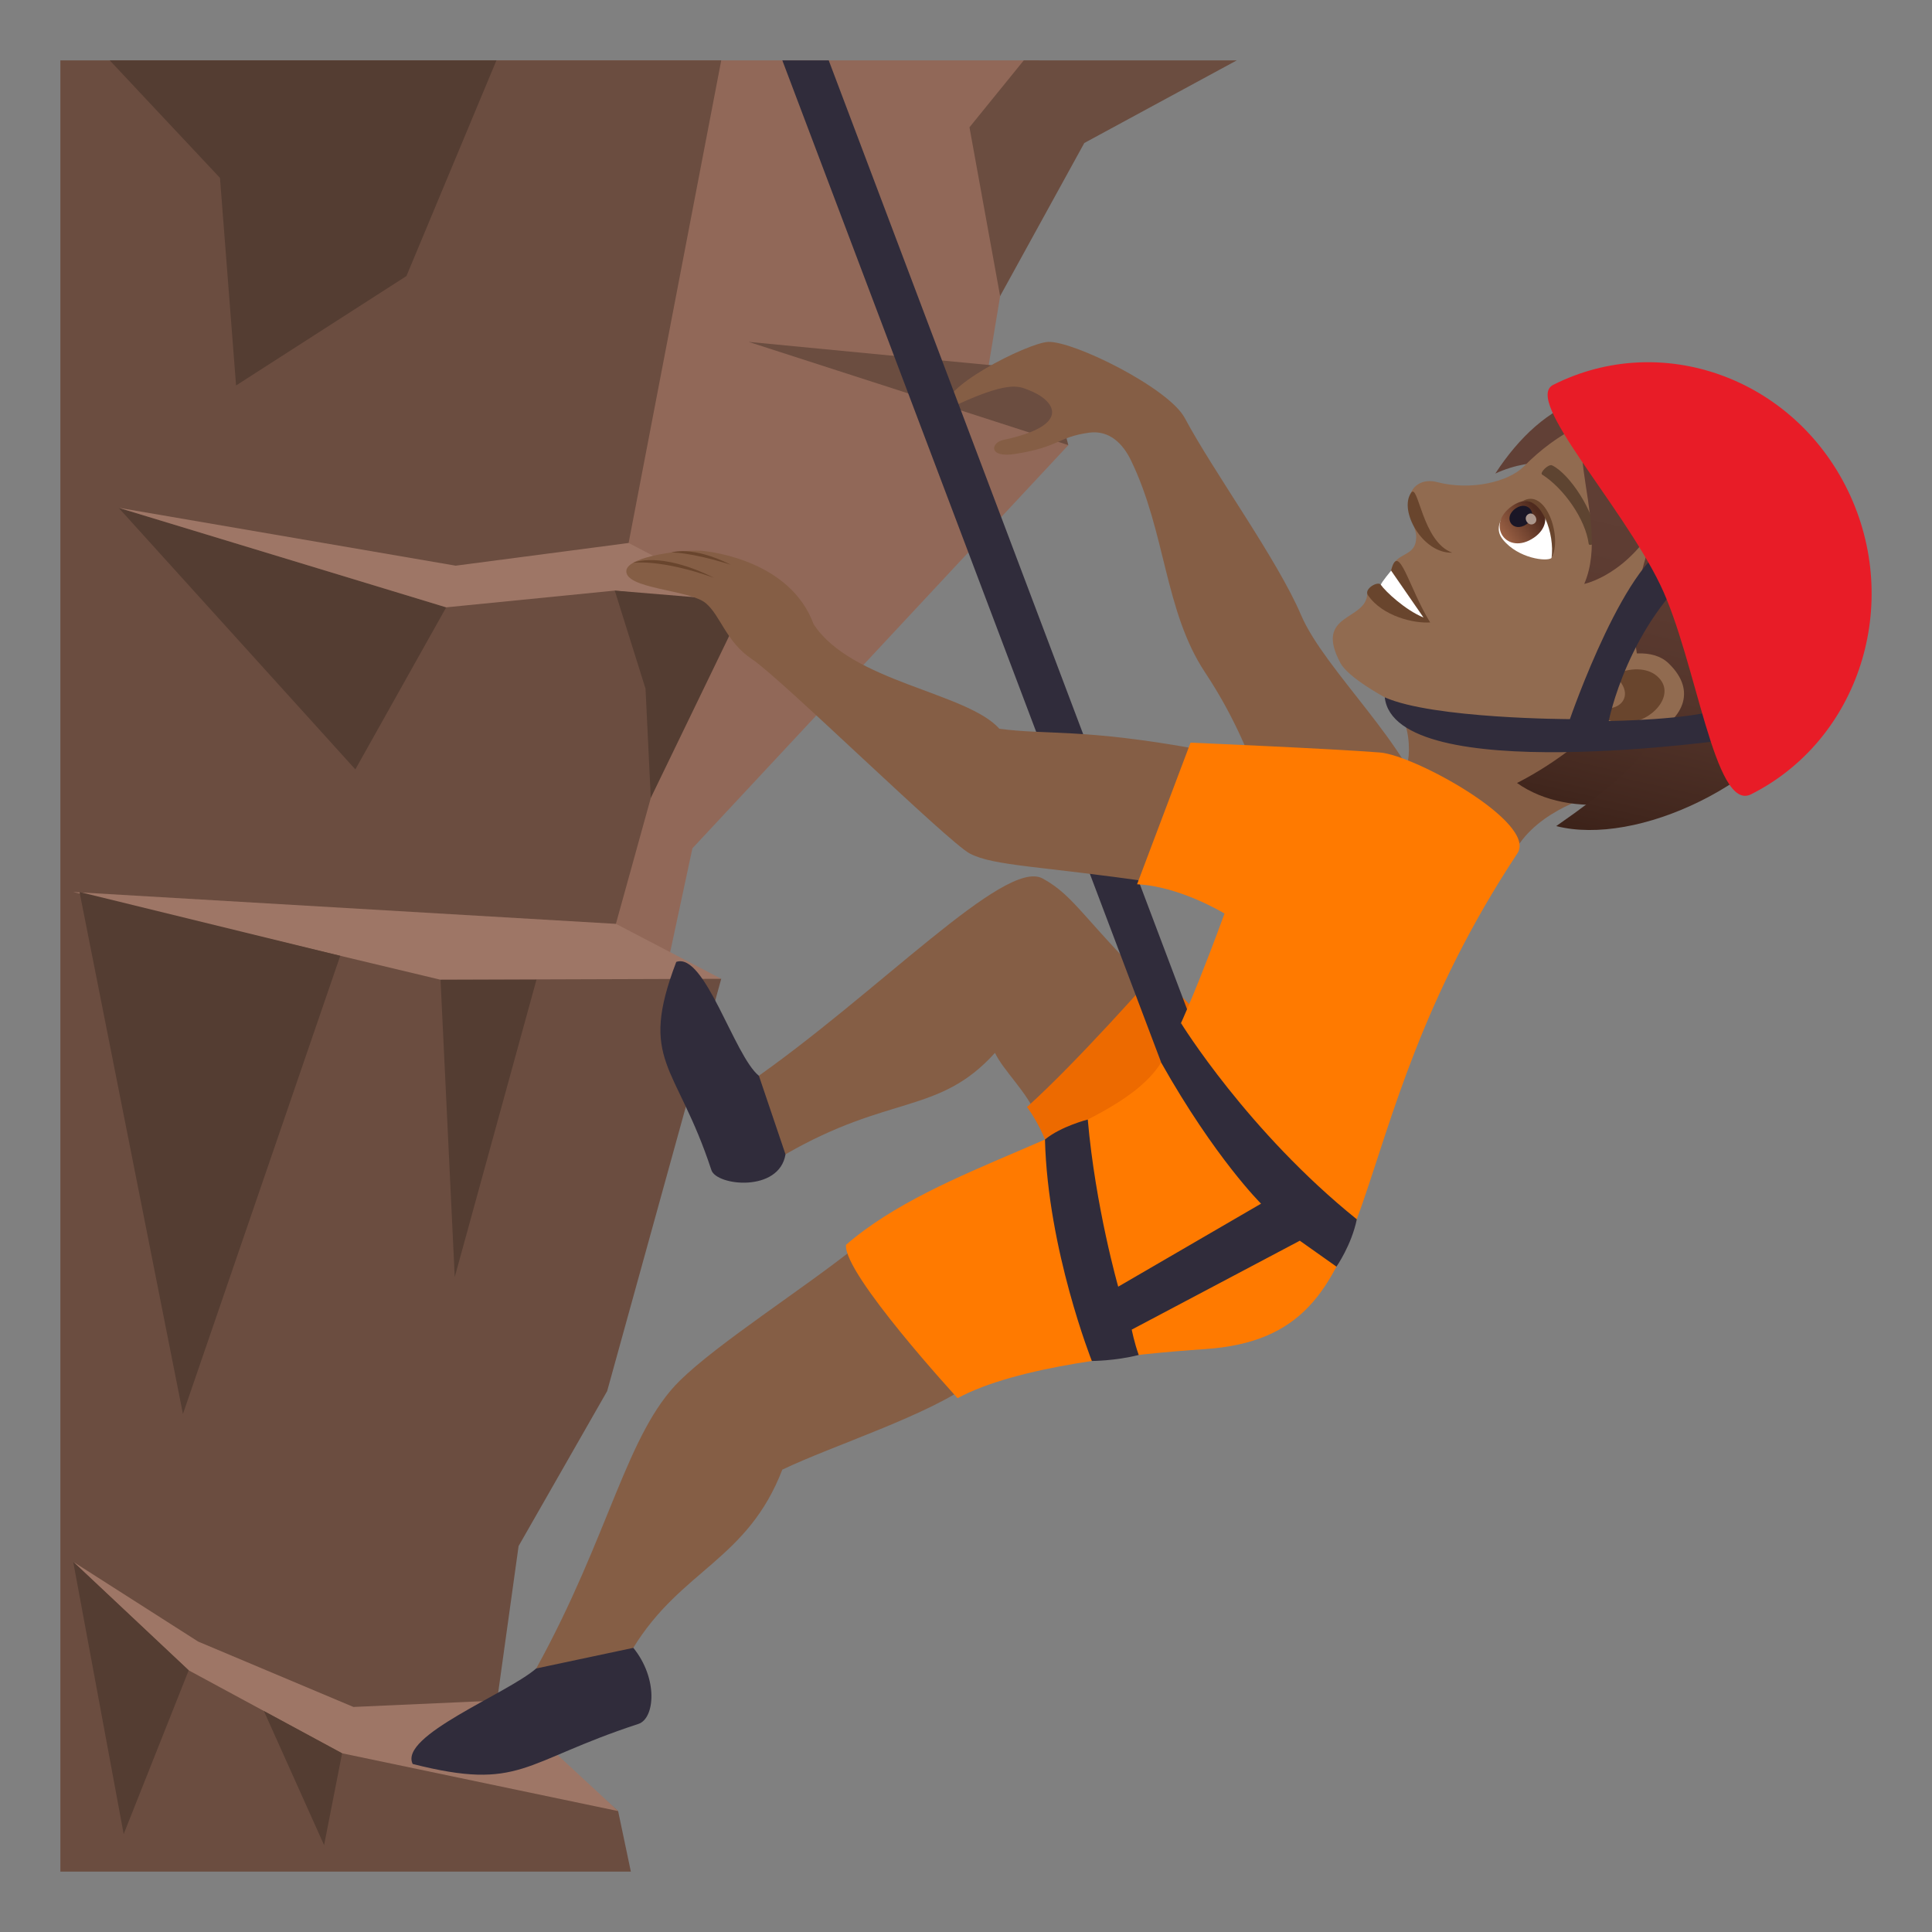<?xml version="1.0" encoding="utf-8"?>
<!-- Generator: Adobe Illustrator 15.0.0, SVG Export Plug-In . SVG Version: 6.00 Build 0)  -->
<!DOCTYPE svg PUBLIC "-//W3C//DTD SVG 1.1//EN" "http://www.w3.org/Graphics/SVG/1.1/DTD/svg11.dtd">
<svg version="1.1" id="Layer_1" xmlns:x="http://ns.adobe.com/Extensibility/1.0/" xmlns:i="http://ns.adobe.com/AdobeIllustrator/10.0/" xmlns:graph="http://ns.adobe.com/Graphs/1.0/"
	 xmlns="http://www.w3.org/2000/svg" xmlns:xlink="http://www.w3.org/1999/xlink" xmlns:a="http://ns.adobe.com/AdobeSVGViewerExtensions/3.0/"
	 x="0px" y="0px" width="64px" height="64px" viewBox="0 0 64 64" enable-background="new 0 0 64 64" xml:space="preserve">
<rect x="0" y="0" width="64" height="64" fill="#808080" stroke="none"/>
<path fill="#855E45" d="M45.724,22.905c1.162,0.672,1.055,2.462,0.732,2.783c-1.051,1.045,2.85,3.701,3.885,2.248
	c0.898-1.268,2.738-1.667,2.738-1.667C53.003,25.341,55.63,19.95,45.724,22.905z"/>
<path fill="#614036" d="M49.534,15.687c2.566-1.189,4.973,1.008,6.553-1.367C53.519,11.982,51.104,13.273,49.534,15.687z"/>
<path fill="#916B50" d="M58.202,15.532c-2.57-2.701-5.504-2.324-7.723-0.081c-0.502,0.507-1.744,0.815-2.885,0.517
	c-0.414-0.108-0.736,0.076-0.852,0.349c-0.227,0.531,0.158,1.097,0.17,1.436c0.025,0.754-0.707,0.483-0.83,1.151
	c-0.057,0.302,0.537,0.653-0.791,0.766c-0.027,0.908-1.787,0.63-0.883,2.301c0.477,0.879,4.277,2.654,5.551,2.568
	c1.482-0.104,2.475-0.639,2.475-0.639c2.273,1.869,4.871,1.295,6.654-0.668C61.585,20.482,59.868,17.286,58.202,15.532z"/>
<path fill="#69452D" d="M46.083,18.903c0.02,0.403-0.342,0.468-0.342,0.468c-0.094-0.138-0.568,0.14-0.428,0.342
	c0.488,0.713,1.547,0.944,2.063,0.906C46.665,19.469,46.329,17.9,46.083,18.903z"/>
<path fill="#FFFFFF" d="M46.083,18.903c0,0-0.314,0.374-0.342,0.468c0.154,0.224,0.814,0.84,1.414,1.084L46.083,18.903z"/>
<path fill="#69452D" d="M46.745,16.325c-0.418,0.594,0.387,2.021,1.363,1.983C47.108,17.952,46.985,15.98,46.745,16.325z"/>
<path id="Path_2167_" fill="#5E4431" d="M52.899,17.851c-0.07-0.902-0.904-2.152-1.479-2.433c-0.119-0.065-0.426,0.243-0.336,0.302
	c0.717,0.453,1.438,1.482,1.543,2.292C52.642,18.12,52.915,17.982,52.899,17.851z"/>
<linearGradient id="SVGID_1_" gradientUnits="userSpaceOnUse" x1="-831.672" y1="-874.308" x2="-840.889" y2="-884.239" gradientTransform="matrix(0.566 0.824 -0.824 0.566 -196.122 1207.851)">
	<stop  offset="0" style="stop-color:#3B2118"/>
	<stop  offset="0.088" style="stop-color:#42271E"/>
	<stop  offset="0.356" style="stop-color:#54352B"/>
	<stop  offset="0.647" style="stop-color:#5E3D33"/>
	<stop  offset="1" style="stop-color:#614036"/>
	<a:midPointStop  offset="0" style="stop-color:#3B2118"/>
	<a:midPointStop  offset="0.255" style="stop-color:#3B2118"/>
	<a:midPointStop  offset="1" style="stop-color:#614036"/>
</linearGradient>
<path fill="url(#SVGID_1_)" d="M56.454,17.651c-0.703,4.09-3.543,6.928-6.201,8.287C53.804,28.446,62.095,24.129,56.454,17.651z"/>
<linearGradient id="SVGID_2_" gradientUnits="userSpaceOnUse" x1="-830.738" y1="-874.677" x2="-840.751" y2="-885.465" gradientTransform="matrix(0.566 0.824 -0.824 0.566 -196.122 1207.851)">
	<stop  offset="0" style="stop-color:#3B2118"/>
	<stop  offset="0.088" style="stop-color:#42271E"/>
	<stop  offset="0.356" style="stop-color:#54352B"/>
	<stop  offset="0.647" style="stop-color:#5E3D33"/>
	<stop  offset="1" style="stop-color:#614036"/>
	<a:midPointStop  offset="0" style="stop-color:#3B2118"/>
	<a:midPointStop  offset="0.255" style="stop-color:#3B2118"/>
	<a:midPointStop  offset="1" style="stop-color:#614036"/>
</linearGradient>
<path fill="url(#SVGID_2_)" d="M51.552,27.365c2.664,0.68,7.119-1.373,8.793-4.506c1.236-2.31,1.156-4.504-0.799-7.333
	c-1.582-2.294-4.205-3.298-5.982-2.645c-2.477,0.91-0.104,4.187-1.084,6.462c0,0,1.48-0.296,2.508-2.224
	C52.054,24.394,58.29,22.69,51.552,27.365z"/>
<path fill="#916B50" d="M55.269,21.968c-1.012-0.971-3.813,0.433-3.787,1.664c0.006,0.172,0.361,0.84,1.215,0.736
	c0.473-0.056,1.271,0.352,2.016-0.024C55.661,23.859,56.276,22.935,55.269,21.968z"/>
<path id="Path_2166_" fill="#69452D" d="M54.837,22.354c-0.297-0.22-0.816-0.263-1.379,0.002c0.979,0.831-0.201,1.573-0.959,0.759
	c-0.092,0.105-0.182,0.219-0.27,0.346c0.711,0.043,0.932,0.593,1.814,0.463C54.841,23.806,55.569,22.901,54.837,22.354z"/>
<path fill="#FFFFFF" d="M51.397,18.484c-0.154,0.129-1.1,0.017-1.607-0.604c-0.289-0.354-0.09-0.688,0.164-0.986
	C51.144,15.956,51.708,17.726,51.397,18.484z"/>
<linearGradient id="Path_1_" gradientUnits="userSpaceOnUse" x1="-841.748" y1="-876.603" x2="-841.748" y2="-878.194" gradientTransform="matrix(0.566 0.824 -0.824 0.566 -196.122 1207.851)">
	<stop  offset="0" style="stop-color:#A6694A"/>
	<stop  offset="1" style="stop-color:#4F2A1E"/>
	<a:midPointStop  offset="0" style="stop-color:#A6694A"/>
	<a:midPointStop  offset="0.5" style="stop-color:#A6694A"/>
	<a:midPointStop  offset="1" style="stop-color:#4F2A1E"/>
</linearGradient>
<path id="Path_2165_" fill="url(#Path_1_)" d="M50.095,16.759c-0.906,0.621-0.184,1.672,0.721,1.05
	C51.657,17.229,50.937,16.179,50.095,16.759z"/>
<path id="Path_2164_" fill="#1A1626" d="M50.212,16.84c-0.455,0.31-0.094,0.835,0.359,0.524
	C50.993,17.073,50.632,16.55,50.212,16.84z"/>
<path id="Path_2163_" fill="#AB968C" d="M50.616,17.038c-0.188,0.131,0.021,0.433,0.209,0.304
	C51.003,17.22,50.794,16.917,50.616,17.038z"/>
<path fill="#69452D" d="M51.397,18.484c0.371-0.671-0.184-2.361-0.975-1.874C51.071,16.456,51.509,17.69,51.397,18.484z"/>
<path fill="#302C3B" d="M57.376,24.484c0,0-0.031-1.127-0.281-1.03c-1.043,0.401-3.803,0.43-3.803,0.43s0.625-3.218,3.09-5.219
	c0.211-0.172-0.564-0.732-0.832-0.691c-1.617,0.248-3.545,5.848-3.545,5.848s-4.529-0.01-6.133-0.722
	C46.204,26.099,57.376,24.484,57.376,24.484z"/>
<polygon fill="#916858" points="32.683,12.51 34.427,2.001 15.513,2.001 20.775,38.193 22.937,28.102 35.39,14.745 "/>
<polygon fill="#6B4D40" points="23.892,2.001 20.775,18.241 23.492,19.457 20.175,31.424 23.892,32.424 20.113,46.082 
	17.179,51.215 16.445,56.486 20.476,59.994 20.898,62 2,62 2,2.001 "/>
<polygon fill="#9E7666" points="2.425,51.736 6.564,54.379 11.708,56.545 16.523,56.33 20.476,59.994 11.332,58.08 6.251,55.332 "/>
<polygon fill="#9E7666" points="14.593,32.455 2.425,29.549 20.404,30.604 23.892,32.424 "/>
<polygon fill="#543D32" points="11.271,31.662 6.06,46.84 2.634,29.548 "/>
<polygon fill="#543D32" points="17.771,32.455 15.064,42.303 14.593,32.455 "/>
<polygon fill="#543D32" points="6.251,55.332 4.097,60.756 2.425,51.736 "/>
<polygon fill="#543D32" points="11.332,58.08 10.736,61.123 8.742,56.68 "/>
<polygon fill="#543D32" points="3.929,16.821 11.771,25.487 14.781,20.119 "/>
<polygon fill="#543D32" points="3.636,2.001 7.287,5.893 7.82,12.769 13.464,9.144 16.445,2.001 "/>
<polygon fill="#9E7666" points="3.929,16.821 15.095,18.739 20.824,17.987 24.798,20.061 20.365,19.564 14.781,20.119 "/>
<polygon fill="#6B4D40" points="24.798,11.325 34.749,12.283 35.39,14.745 "/>
<polygon fill="#543D32" points="21.384,22.814 20.365,19.564 24.708,19.924 21.558,26.433 "/>
<polygon fill="#6B4D40" points="33.913,2.001 40.97,2 35.919,4.737 33.13,9.808 32.115,4.217 "/>
<path fill="#855E45" d="M34.54,29.102c-1.252-0.689-5.464,3.814-9.74,6.771c-0.258,0.178,0.951,2.523,1.221,2.365
	c3.447-1.992,5.086-1.309,6.939-3.361c0.281,0.594,1.035,1.26,1.414,2.133c0.264,0.602,4.73-3.398,4.219-3.896
	C35.862,30.455,35.64,29.706,34.54,29.102z"/>
<path fill="#855E45" d="M43.101,20.378c-0.789-1.853-2.887-4.721-3.855-6.533c-0.527-0.988-3.682-2.555-4.527-2.519
	c-0.676,0.032-3.761,1.585-3.333,2.229c2.035-0.98,2.359-0.76,2.691-0.633c0.855,0.326,1.492,1.158-0.85,1.654
	c-0.406,0.088-0.5,0.607,0.412,0.46c1.461-0.233,1.396-0.556,2.43-0.702c0.701-0.099,1.145,0.395,1.396,0.917
	c1.156,2.383,1.109,4.995,2.453,7.022c2.115,3.193,1.684,4.969,3.957,6.308c0.482,0.281,3.529-1.201,3.408-1.685
	C46.745,24.746,43.886,22.212,43.101,20.378z"/>
<path fill="#302C3B" d="M25.14,35.637c-0.818-0.656-1.797-4.108-2.738-3.772c-1.262,3.312,0,3.351,1.164,6.896
	c0.172,0.525,2.244,0.748,2.455-0.521L25.14,35.637z"/>
<path fill="#ED6A00" d="M40.015,34.156c-0.229-0.77-1.77-1.891-1.77-1.891s-2.568,2.922-4.225,4.406c0,0,0.871,1.127,0.887,2.406
	C34.935,41.258,40.646,36.293,40.015,34.156z"/>
<path fill="#302C3B" d="M39.255,37.283L25.916,2.001h1.537l13.419,35.534C40.829,37.66,38.638,39.201,39.255,37.283z"/>
<path fill="#855E45" d="M39.733,24.827c-3.871-0.707-5.035-0.473-6.627-0.686c-1.087-1.213-4.91-1.547-6.154-3.465
	c-0.77-2.084-3.338-2.385-3.611-2.42c-0.613-0.08-2.539,0.164-2.592,0.641c-0.068,0.616,2.084,0.629,2.631,1.084
	c0.492,0.413,0.676,1.29,1.531,1.854c0.938,0.617,6.49,6.057,7.213,6.438c0.801,0.424,2.435,0.419,6.105,0.961
	C38.94,29.34,40.438,24.956,39.733,24.827z"/>
<path fill="#855E45" d="M17.763,55.27c2.432-4.41,2.986-7.797,4.76-9.537c1.273-1.248,4.027-2.992,5.857-4.449
	c0.596-0.475,4.447,4.035,3.842,4.502c-1.383,1.068-4.672,2.111-6.307,2.898c-1.158,3-3.348,3.311-4.936,5.902
	C20.804,54.873,17.593,55.578,17.763,55.27z"/>
<path fill="#302C3B" d="M17.763,55.27c-0.98,0.848-4.555,2.23-4.092,3.164c3.588,0.908,3.617-0.066,7.475-1.326
	c0.549-0.18,0.662-1.5-0.166-2.521L17.763,55.27z"/>
<path fill="#FF7A00" d="M39.438,24.602l-1.771,4.691c1.422,0.066,2.896,0.969,2.896,0.969s-1.469,4.092-2.219,5.113
	c-1.625,2.219-7.226,3.172-10.318,5.861c-0.109,0.943,3.695,5.08,3.695,5.08c1.962-1.061,5.753-1.459,8.214-1.627
	c6.381-0.438,3.994-6.83,10.332-16.423c0.662-1.006-3.396-3.25-4.559-3.339C44.03,24.796,39.438,24.602,39.438,24.602z"/>
<path fill="#E81C27" d="M61.218,16.26c-1.811-3.746-6.184-5.319-9.766-3.511c-0.986,0.497,2.234,3.91,3.547,6.625
	c1.195,2.476,1.793,7.551,3.008,6.938C61.589,24.507,63.028,20.005,61.218,16.26z"/>
<path fill="#302C3B" d="M39.122,33.891c0,0,2.211,3.592,5.824,6.5c-0.176,0.857-0.674,1.568-0.674,1.568L43.058,41.1l-5.568,2.945
	c0,0,0.084,0.432,0.232,0.84c-0.779,0.199-1.553,0.199-1.553,0.199s-1.461-3.68-1.553-7.336c0.529-0.438,1.418-0.662,1.418-0.662
	c0.252,2.896,1.008,5.537,1.008,5.537l4.732-2.75c0,0-1.52-1.5-3.311-4.678C38.716,34.307,39.122,33.891,39.122,33.891z"/>
<path fill="#69452D" d="M23.646,19.138c-1.797-0.896-2.668-0.495-2.668-0.495S21.88,18.513,23.646,19.138z"/>
<path fill="#69452D" d="M24.208,18.708c-1.281-0.648-1.965-0.406-1.965-0.406S22.833,18.278,24.208,18.708z"/>
</svg>
